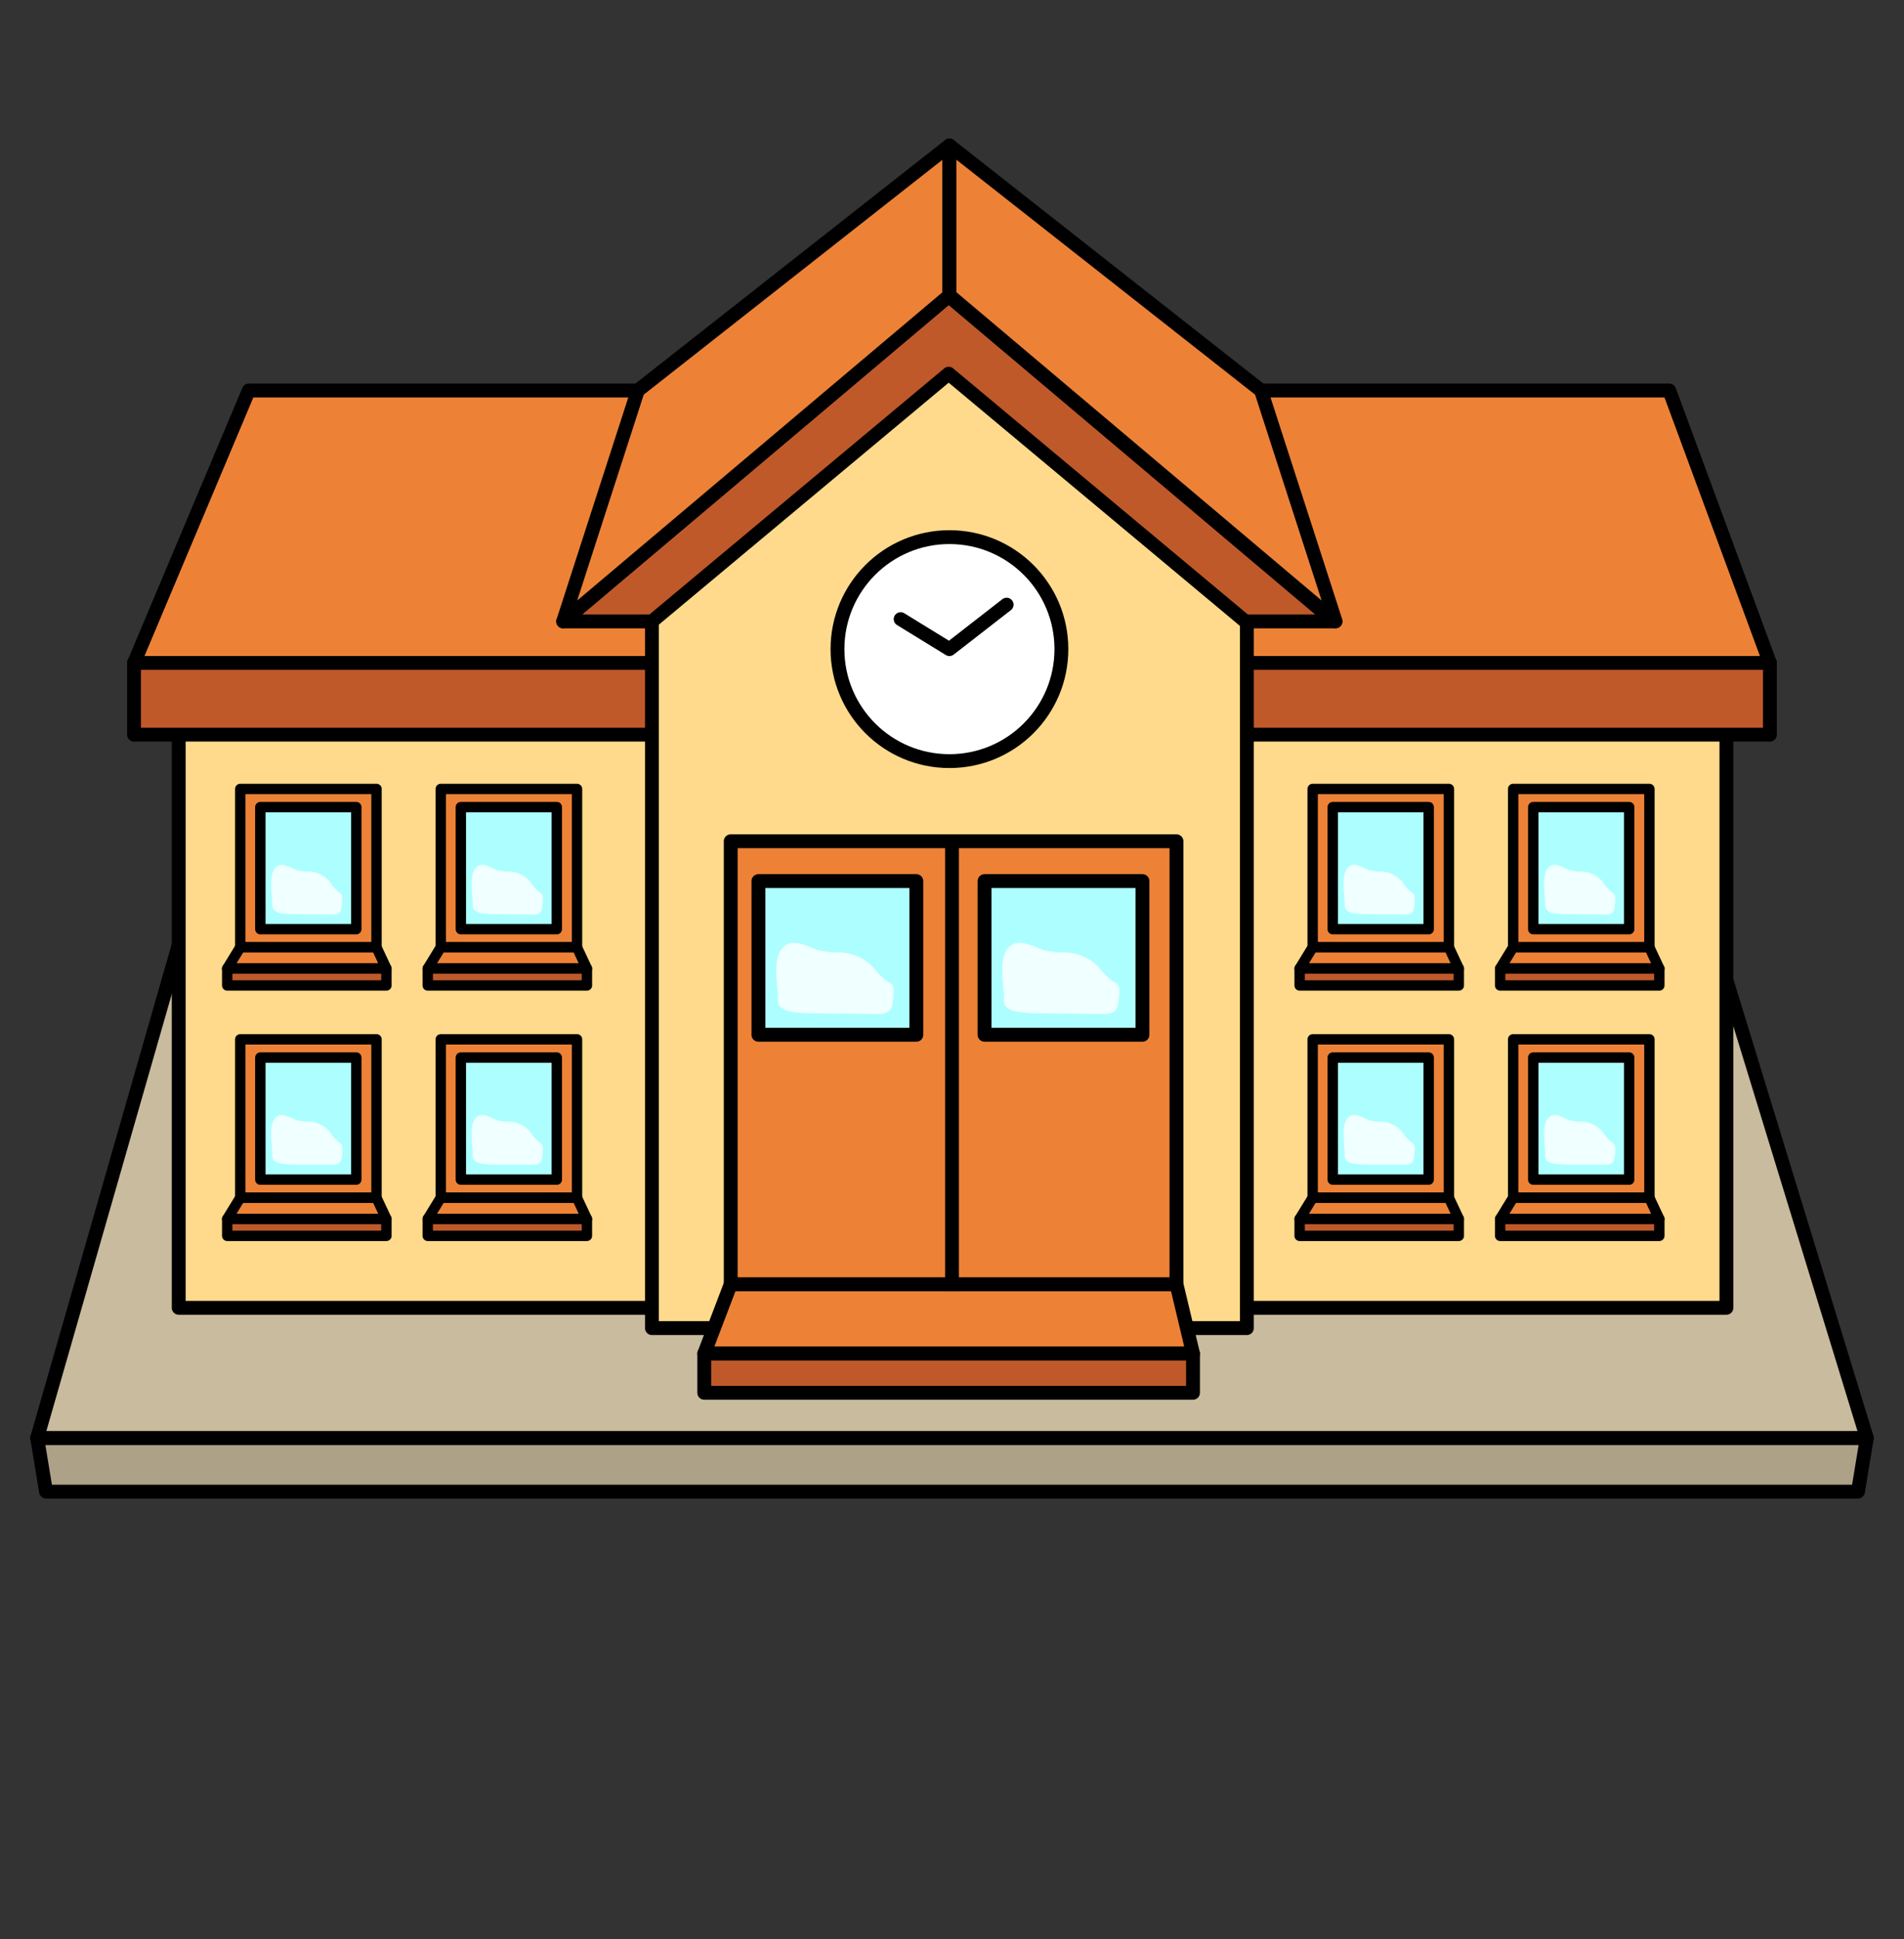 <svg xmlns="http://www.w3.org/2000/svg" viewBox="0 0 275 280"><rect x="0" y="0" width="275" height="280" fill="#333333" stroke="none"/><defs><style>.cls-1{fill:#ada187;}.cls-1,.cls-11,.cls-12,.cls-2,.cls-3,.cls-4,.cls-5,.cls-6,.cls-7,.cls-8,.cls-9{stroke:#000;stroke-linecap:round;stroke-linejoin:round;}.cls-1,.cls-11,.cls-12,.cls-2,.cls-3,.cls-4,.cls-5,.cls-6{stroke-width:2px;}.cls-2{fill:#c9bb9d;}.cls-3{fill:#ffda8c;}.cls-4,.cls-7{fill:#ed8237;}.cls-5,.cls-8{fill:#bf592a;}.cls-6{fill:#fff;}.cls-7,.cls-8,.cls-9{stroke-width:1.5px;}.cls-12,.cls-9{fill:#adffff;}.cls-10{fill:azure;}.cls-11{fill:none;}</style></defs><g id="레이어_3" data-name="레이어 3"><polygon class="cls-1" points="268.35 215.36 6.65 215.36 5.37 207.61 269.63 207.61 268.35 215.36"/><polygon class="cls-2" points="240.89 113.91 32.27 113.91 5.37 207.61 269.63 207.61 240.89 113.91"/><rect class="cls-3" x="25.81" y="102.51" width="75.09" height="86.31"/><rect class="cls-3" x="174.26" y="102.51" width="75.09" height="86.31"/><polygon class="cls-4" points="241.1 56.38 35.93 56.38 19.36 95.72 255.63 95.72 241.1 56.38"/><rect class="cls-5" x="19.36" y="95.71" width="236.27" height="10.36"/><polygon class="cls-3" points="180.09 191.75 94.16 191.75 94.16 82.05 137.02 46.28 180.09 82.05 180.09 191.75"/><polygon class="cls-5" points="137.12 42.83 137.13 42.65 137.02 42.74 136.91 42.65 136.91 42.83 81.34 89.72 94.16 89.72 137.02 53.95 179.87 89.72 192.69 89.72 137.12 42.83"/><polygon class="cls-4" points="81.34 89.72 92.12 56.38 137.13 21 137.13 42.65 81.34 89.72"/><polygon class="cls-4" points="192.91 89.72 182.13 56.38 137.13 21 137.13 42.65 192.91 89.72"/><circle class="cls-6" cx="137.13" cy="93.72" r="16.17"/><rect class="cls-7" x="34.7" y="113.91" width="19.68" height="22.87"/><polygon class="cls-7" points="34.7 136.77 32.82 139.84 55.81 139.84 54.37 136.77 34.7 136.77"/><rect class="cls-8" x="32.82" y="139.84" width="22.99" height="2.44"/><rect class="cls-9" x="37.6" y="116.53" width="13.86" height="17.62"/><path class="cls-10" d="M39.33,130.55a1.57,1.57,0,0,0,.06.53c.19.54.87.74,1.46.81.8.09,1.6.1,2.4.11l4.7.05a1.5,1.5,0,0,0,1.09-.28,1.3,1.3,0,0,0,.29-.69,7.47,7.47,0,0,0,.1-1.5.83.83,0,0,0-.11-.46,1.35,1.35,0,0,0-.41-.33,7,7,0,0,1-1.33-1.54,4.15,4.15,0,0,0-2.72-1.4,7.43,7.43,0,0,1-2.07-.23c-1.07-.45-2.45-1.41-3.24,0C38.85,126.85,39.33,129.18,39.33,130.55Z"/><rect class="cls-7" x="63.66" y="113.91" width="19.68" height="22.87"/><polygon class="cls-7" points="63.66 136.77 61.78 139.84 84.77 139.84 83.33 136.77 63.66 136.77"/><rect class="cls-8" x="61.78" y="139.84" width="22.99" height="2.44"/><rect class="cls-9" x="66.56" y="116.53" width="13.86" height="17.62"/><path class="cls-10" d="M68.28,130.55a1.57,1.57,0,0,0,.06.53c.2.54.88.74,1.47.81.8.09,1.6.1,2.4.11l4.7.05a1.5,1.5,0,0,0,1.09-.28,1.3,1.3,0,0,0,.29-.69,7.47,7.47,0,0,0,.1-1.5.92.92,0,0,0-.11-.46,1.49,1.49,0,0,0-.41-.33,7.35,7.35,0,0,1-1.34-1.54,4.13,4.13,0,0,0-2.72-1.4,7.4,7.4,0,0,1-2.06-.23c-1.07-.45-2.46-1.41-3.25,0C67.81,126.85,68.29,129.18,68.28,130.55Z"/><rect class="cls-7" x="34.7" y="150.06" width="19.68" height="22.87"/><polygon class="cls-7" points="34.7 172.93 32.82 175.99 55.81 175.99 54.37 172.93 34.7 172.93"/><rect class="cls-8" x="32.82" y="175.99" width="22.99" height="2.44"/><rect class="cls-9" x="37.6" y="152.69" width="13.86" height="17.62"/><path class="cls-10" d="M39.33,166.71a1.57,1.57,0,0,0,.06.53c.19.54.87.73,1.46.8a19.28,19.28,0,0,0,2.4.11l4.7,0a1.5,1.5,0,0,0,1.09-.27,1.3,1.3,0,0,0,.29-.69,7.52,7.52,0,0,0,.1-1.5.81.81,0,0,0-.11-.46,1.22,1.22,0,0,0-.41-.33,7,7,0,0,1-1.33-1.54,4.15,4.15,0,0,0-2.72-1.4,7.43,7.43,0,0,1-2.07-.23c-1.07-.45-2.45-1.41-3.24,0C38.85,163,39.33,165.34,39.33,166.71Z"/><rect class="cls-7" x="63.66" y="150.06" width="19.68" height="22.87"/><polygon class="cls-7" points="63.66 172.93 61.78 175.99 84.77 175.99 83.33 172.93 63.66 172.93"/><rect class="cls-8" x="61.78" y="175.99" width="22.99" height="2.44"/><rect class="cls-9" x="66.56" y="152.69" width="13.86" height="17.62"/><path class="cls-10" d="M68.28,166.71a1.57,1.57,0,0,0,.06.53c.2.54.88.73,1.47.8a19.28,19.28,0,0,0,2.4.11l4.7,0a1.5,1.5,0,0,0,1.09-.27,1.3,1.3,0,0,0,.29-.69,7.52,7.52,0,0,0,.1-1.5.9.9,0,0,0-.11-.46,1.33,1.33,0,0,0-.41-.33,7.35,7.35,0,0,1-1.34-1.54,4.13,4.13,0,0,0-2.72-1.4,7.4,7.4,0,0,1-2.06-.23c-1.07-.45-2.46-1.41-3.25,0C67.81,163,68.29,165.34,68.28,166.71Z"/><rect class="cls-7" x="189.59" y="113.91" width="19.68" height="22.87"/><polygon class="cls-7" points="189.59 136.77 187.71 139.84 210.7 139.84 209.26 136.77 189.59 136.77"/><rect class="cls-8" x="187.71" y="139.84" width="22.99" height="2.44"/><rect class="cls-9" x="192.49" y="116.53" width="13.86" height="17.62"/><path class="cls-10" d="M194.22,130.55a1.57,1.57,0,0,0,.06.53c.19.54.87.74,1.46.81.8.09,1.6.1,2.4.11l4.7.05a1.5,1.5,0,0,0,1.09-.28,1.3,1.3,0,0,0,.29-.69,6.8,6.8,0,0,0,.1-1.5.83.83,0,0,0-.11-.46,1.35,1.35,0,0,0-.41-.33,7,7,0,0,1-1.33-1.54,4.15,4.15,0,0,0-2.72-1.4,7.43,7.43,0,0,1-2.07-.23c-1.07-.45-2.45-1.41-3.24,0C193.74,126.85,194.22,129.18,194.22,130.55Z"/><rect class="cls-7" x="218.55" y="113.91" width="19.68" height="22.87"/><polygon class="cls-7" points="218.55 136.77 216.67 139.84 239.66 139.84 238.22 136.77 218.55 136.77"/><rect class="cls-8" x="216.67" y="139.84" width="22.99" height="2.44"/><rect class="cls-9" x="221.45" y="116.53" width="13.86" height="17.62"/><path class="cls-10" d="M223.17,130.55a1.36,1.36,0,0,0,.07.53c.19.54.87.74,1.46.81.8.09,1.6.1,2.4.11l4.7.05a1.5,1.5,0,0,0,1.09-.28,1.3,1.3,0,0,0,.29-.69,7.47,7.47,0,0,0,.1-1.5.83.83,0,0,0-.11-.46,1.49,1.49,0,0,0-.41-.33,7.35,7.35,0,0,1-1.34-1.54,4.11,4.11,0,0,0-2.72-1.4,7.4,7.4,0,0,1-2.06-.23c-1.07-.45-2.46-1.41-3.24,0C222.7,126.85,223.18,129.18,223.17,130.55Z"/><rect class="cls-7" x="189.59" y="150.06" width="19.68" height="22.87"/><polygon class="cls-7" points="189.59 172.93 187.71 175.99 210.7 175.99 209.26 172.93 189.59 172.93"/><rect class="cls-8" x="187.71" y="175.99" width="22.99" height="2.44"/><rect class="cls-9" x="192.49" y="152.69" width="13.86" height="17.62"/><path class="cls-10" d="M194.22,166.71a1.57,1.57,0,0,0,.06.53c.19.54.87.73,1.46.8a19.28,19.28,0,0,0,2.4.11l4.7,0a1.5,1.5,0,0,0,1.09-.27,1.3,1.3,0,0,0,.29-.69,6.84,6.84,0,0,0,.1-1.5.81.81,0,0,0-.11-.46,1.22,1.22,0,0,0-.41-.33,7,7,0,0,1-1.33-1.54,4.15,4.15,0,0,0-2.72-1.4,7.43,7.43,0,0,1-2.07-.23c-1.07-.45-2.45-1.41-3.24,0C193.74,163,194.22,165.34,194.22,166.71Z"/><rect class="cls-7" x="218.55" y="150.06" width="19.68" height="22.87"/><polygon class="cls-7" points="218.55 172.93 216.67 175.99 239.66 175.99 238.22 172.93 218.55 172.93"/><rect class="cls-8" x="216.67" y="175.99" width="22.99" height="2.44"/><rect class="cls-9" x="221.45" y="152.69" width="13.86" height="17.62"/><path class="cls-10" d="M223.17,166.71a1.36,1.36,0,0,0,.07.53c.19.54.87.73,1.46.8a19.28,19.28,0,0,0,2.4.11l4.7,0a1.5,1.5,0,0,0,1.09-.27,1.3,1.3,0,0,0,.29-.69,7.52,7.52,0,0,0,.1-1.5.81.81,0,0,0-.11-.46,1.33,1.33,0,0,0-.41-.33,7.35,7.35,0,0,1-1.34-1.54,4.11,4.11,0,0,0-2.72-1.4,7.4,7.4,0,0,1-2.06-.23c-1.07-.45-2.46-1.41-3.24,0C222.7,163,223.18,165.34,223.17,166.71Z"/><polygon class="cls-4" points="105.54 185.41 101.72 195.43 172.31 195.43 169.92 185.41 105.54 185.41"/><rect class="cls-5" x="101.72" y="195.43" width="70.59" height="5.66"/><polyline class="cls-11" points="130.08 89.39 137.13 93.72 145.39 87.3"/><rect class="cls-4" x="105.54" y="121.46" width="64.38" height="63.95"/><line class="cls-11" x1="137.5" y1="121.46" x2="137.5" y2="185.41"/><rect class="cls-12" x="109.54" y="127.21" width="22.81" height="22.19"/><path class="cls-10" d="M112.37,144.25a2,2,0,0,0,.1.77c.32.77,1.44,1,2.41,1.14,1.31.14,2.63.15,4,.16l7.74.07a2.7,2.7,0,0,0,1.78-.39,1.66,1.66,0,0,0,.48-1,9.14,9.14,0,0,0,.17-2.15,1.14,1.14,0,0,0-.18-.66,2.2,2.2,0,0,0-.68-.46,11.18,11.18,0,0,1-2.19-2.21,7.18,7.18,0,0,0-4.48-2,13.51,13.51,0,0,1-3.39-.34c-1.77-.64-4-2-5.35,0C111.59,139,112.37,142.3,112.37,144.25Z"/><rect class="cls-12" x="142.2" y="127.21" width="22.81" height="22.19"/><path class="cls-10" d="M145,144.25a2,2,0,0,0,.1.77c.31.77,1.44,1,2.41,1.14,1.31.14,2.63.15,3.95.16l7.73.07A2.71,2.71,0,0,0,161,146a1.66,1.66,0,0,0,.48-1,9.14,9.14,0,0,0,.17-2.15,1.14,1.14,0,0,0-.18-.66,2.2,2.2,0,0,0-.68-.46,11.23,11.23,0,0,1-2.2-2.21,7.15,7.15,0,0,0-4.47-2,13.59,13.59,0,0,1-3.4-.34c-1.77-.64-4-2-5.34,0C144.25,139,145,142.3,145,144.25Z"/></g></svg>